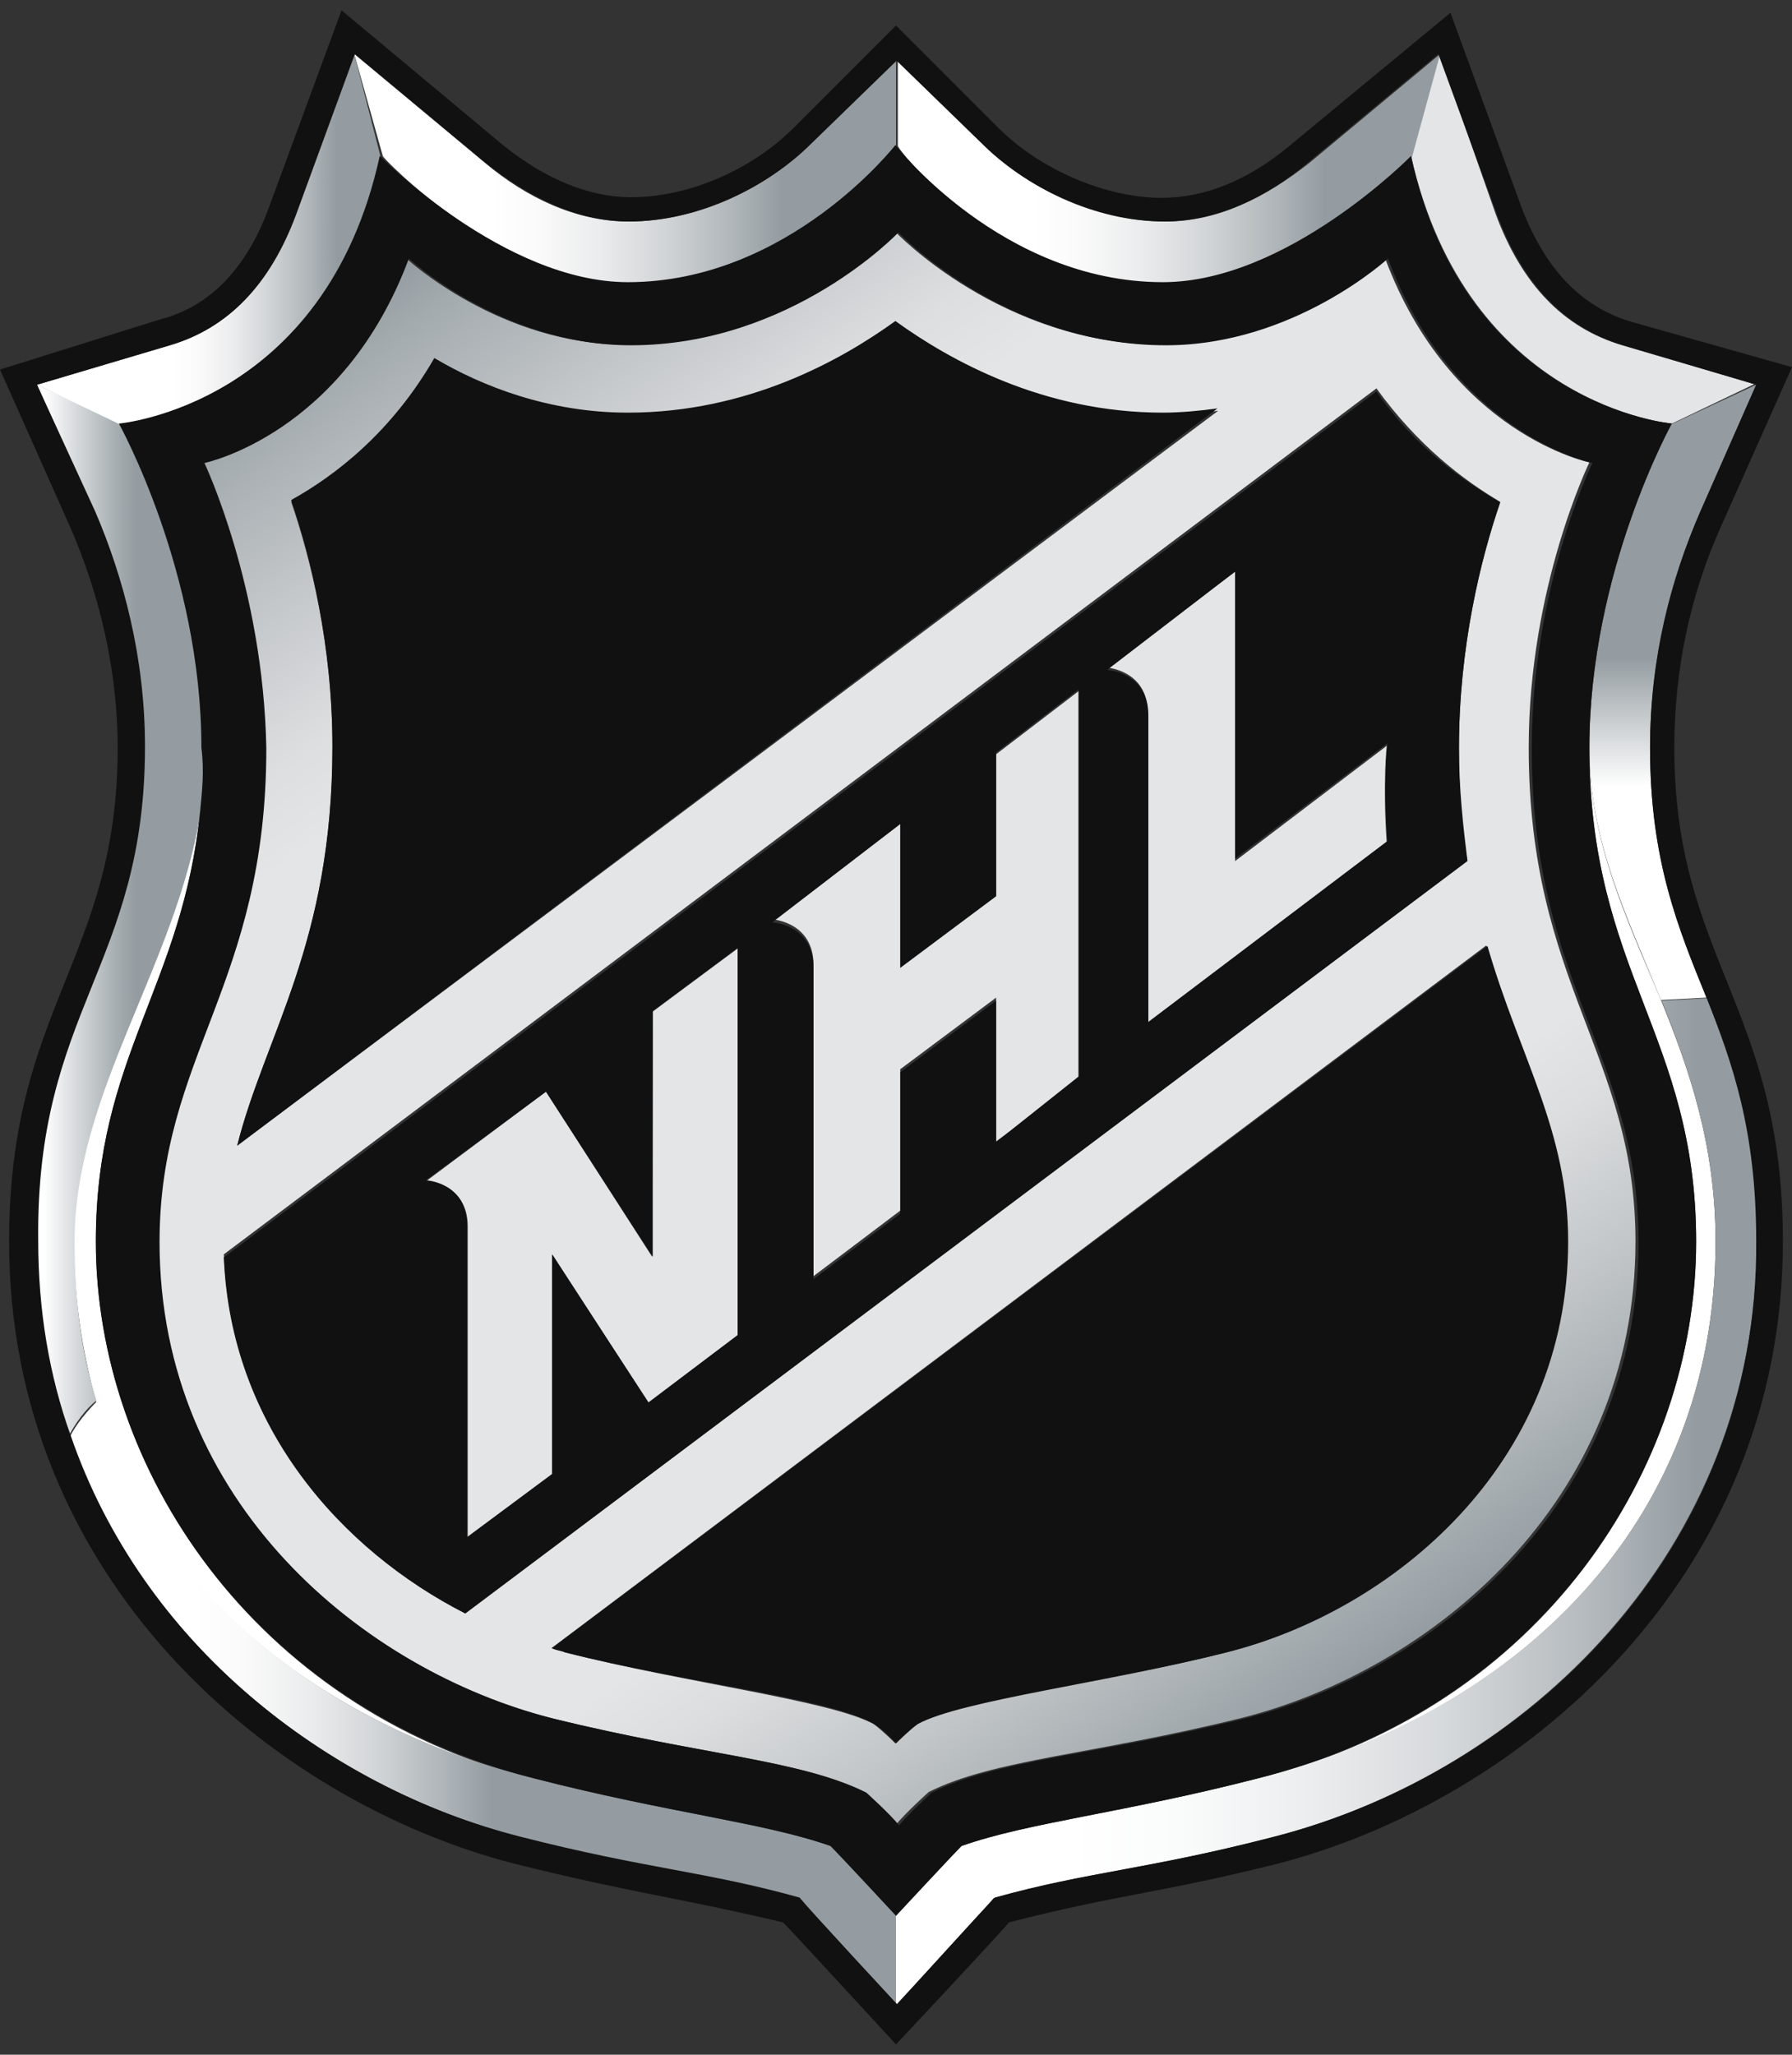 <?xml version="1.0" encoding="utf-8"?>
<!-- Generator: Adobe Illustrator 24.2.3, SVG Export Plug-In . SVG Version: 6.00 Build 0)  -->
<svg version="1.1" id="Layer_1" xmlns="http://www.w3.org/2000/svg" xmlns:xlink="http://www.w3.org/1999/xlink" x="0px" y="0px"
	 viewBox="0 0 295.4 338.6" style="enable-background:new 0 0 295.4 338.6;" xml:space="preserve">
<rect x="0" y="0" width="295.4" height="338.6" fill="#333333" stroke="none"/>
<style type="text/css">
	.st0{fill:#FFFFFF;}
	.st1{fill:#E4E5E6;}
	.st2{fill:url(#SVGID_1_);}
	.st3{fill:url(#SVGID_2_);}
	.st4{fill:url(#SVGID_3_);}
	.st5{fill:url(#SVGID_4_);}
	.st6{fill:url(#SVGID_5_);}
	.st7{fill:url(#SVGID_6_);}
	.st8{fill:url(#SVGID_7_);}
	.st9{fill:url(#SVGID_8_);}
	.st10{fill:#111111;}
</style>
<path class="st0" d="M15.8,204.6c0-30.5,14.3-41.9,17.2-71c-3.9,25.4-20.8,45.9-20.8,71c0,9.7,1.4,18.3,3.6,26.2
	c10.4,35.1,41.9,54.5,72,62.4C41.6,281.3,15.8,241.9,15.8,204.6L15.8,204.6z M282.8,204.6c0-15.8-4.3-28.3-9-39.8
	c-5.7-13.6-11.8-26.2-11.8-41.6c0,36.9,17.6,47.7,17.6,81.4c0,37.3-25.4,76.7-72,88.5C249.5,282.4,282.8,251.6,282.8,204.6
	L282.8,204.6z"/>
<path class="st1" d="M267.4,56.9c-9.7-2.9-16.5-10-20.8-21.5l-9.3-26.5l-4.7,16.8c9.3,41.2,43,44.1,43,44.1l13.6-6.5L267.4,56.9z
	 M107.5,207.1L90,179.9l-19.7,14.7c0,0,6.8,0.4,6.8,7.5v51.3l14-10.4v-36.2l15.8,24.4l14.7-11.1v-63.8l-14,10.4L107.5,207.1z
	 M164.2,147.6l-15.8,11.8v-23.7l-21.1,15.8c0,0,6.8,0.4,6.8,7.5v51.3l14.3-10.8v-23.3l15.8-11.8v23.7l13.6-10v-64.2l-13.6,10.4
	V147.6z M203.6,141.9V94.2L182.4,110c0,0,6.8,0.4,6.8,7.5v51.3l39.4-29.8c-0.7-10,0-16.1,0-16.1L203.6,141.9z"/>
<linearGradient id="SVGID_1_" gradientUnits="userSpaceOnUse" x1="-281.033" y1="565.375" x2="-271.121" y2="565.375" gradientTransform="matrix(3.584 0 0 -3.584 1010.498 2176.638)">
	<stop  offset="0.11" style="stop-color:#FFFFFF"/>
	<stop  offset="0.24" style="stop-color:#DCDFE1"/>
	<stop  offset="0.44" style="stop-color:#A8AFB3"/>
	<stop  offset="0.54" style="stop-color:#949CA1"/>
</linearGradient>
<path class="st2" d="M23.7,123.2c0,36.2-17.9,43.4-17.9,81.4c0,11.5,1.8,22.6,5.4,32.3c1.1-2.2,2.9-4.7,4.7-6.1
	c-2.5-7.9-3.6-16.5-3.6-26.2c0-24.7,16.8-45.5,20.8-71c0.4-3.2,0.4-6.8,0.4-10.4c0.4-29-13.6-53.4-13.6-53.4L6.1,63.4l9.3,21.1
	C20.1,95.3,23.7,108.5,23.7,123.2L23.7,123.2z"/>
<linearGradient id="SVGID_2_" gradientUnits="userSpaceOnUse" x1="-204.966" y1="561.275" x2="-204.966" y2="589.525" gradientTransform="matrix(3.584 0 0 -3.584 1010.498 2176.638)">
	<stop  offset="0" style="stop-color:#FFFFFF"/>
	<stop  offset="0.35" style="stop-color:#FFFFFF"/>
	<stop  offset="0.56" style="stop-color:#949CA1"/>
	<stop  offset="1" style="stop-color:#949CA1"/>
</linearGradient>
<path class="st3" d="M262,123.2c0,15.4,6.1,27.6,11.8,41.6l7.5-0.4c-4.7-11.5-9.3-22.6-9.3-41.2c0-14.7,3.6-28,8.2-38.7l9.3-21.1
	l-14,6.5C275.6,69.8,262,94.2,262,123.2z"/>
<linearGradient id="SVGID_3_" gradientUnits="userSpaceOnUse" x1="-278.716" y1="528.975" x2="-240.666" y2="528.975" gradientTransform="matrix(3.584 0 0 -3.584 1010.498 2176.638)">
	<stop  offset="0.15" style="stop-color:#FFFFFF"/>
	<stop  offset="0.21" style="stop-color:#FAFAFA"/>
	<stop  offset="0.29" style="stop-color:#EBECED"/>
	<stop  offset="0.37" style="stop-color:#D2D5D7"/>
	<stop  offset="0.45" style="stop-color:#AFB5B9"/>
	<stop  offset="0.51" style="stop-color:#949CA1"/>
</linearGradient>
<path class="st4" d="M136.9,304.2c-11.1-3.9-26.5-5.4-48.7-11.1c-30.5-7.5-61.7-27.2-72-62.4c-1.8,1.8-3.6,3.9-4.7,6.1
	c11.8,33.7,41.9,57.4,74.2,66c20.8,5.4,30.5,5.7,45.9,10c2.2,2.2,16.1,17.6,16.1,17.6v-14.7C147.7,315.7,138.4,305.3,136.9,304.2
	L136.9,304.2z"/>
<linearGradient id="SVGID_4_" gradientUnits="userSpaceOnUse" x1="-218.137" y1="530.946" x2="-263.247" y2="595.353" gradientTransform="matrix(3.584 0 0 -3.584 1010.498 2176.638)">
	<stop  offset="0" style="stop-color:#949CA1"/>
	<stop  offset="1.000000e-02" style="stop-color:#99A1A6"/>
	<stop  offset="0.12" style="stop-color:#C2C6C8"/>
	<stop  offset="0.2" style="stop-color:#DBDDDE"/>
	<stop  offset="0.25" style="stop-color:#E4E5E6"/>
	<stop  offset="0.75" style="stop-color:#E4E5E6"/>
	<stop  offset="0.8" style="stop-color:#DCDEDF"/>
	<stop  offset="0.87" style="stop-color:#C7CACD"/>
	<stop  offset="0.97" style="stop-color:#A3AAAE"/>
	<stop  offset="1" style="stop-color:#949CA1"/>
</linearGradient>
<path class="st5" d="M90.7,283.1c24.7,6.1,40.9,6.8,51.6,12.2c0,0,3.9,3.6,5.4,5.4c1.4-1.8,5.4-5.4,5.4-5.4
	c10.8-5.4,26.9-6.1,51.6-12.2c31.2-7.9,64.9-35.5,64.9-78.5c0-30.8-17.6-42.3-17.6-81.4c0-26.5,10-47,10-47s-22.9-4.7-33.7-33.7
	c0,0-15.4,14.3-36.6,14.3c-26.5,0-44.1-18.6-44.1-18.6s-17.6,18.6-44.1,18.6C82.4,56.9,67,42.6,67,42.6
	c-10.8,29-33.7,33.7-33.7,33.7s10,20.4,10,47c0,39.1-17.6,50.5-17.6,81.4C25.8,248,59.5,275.2,90.7,283.1z M258.4,204.6
	c0,36.6-29,60.6-56.3,67.7c-19.7,5-43.4,7.5-50.9,11.8c-1.8,1.1-3.6,3.2-3.6,3.2s-2.2-2.2-3.6-3.2c-7.2-3.9-31.2-6.8-50.9-11.8
	c-0.7-0.4-1.4-0.4-2.2-0.7l154.1-115.8C250.5,174.5,258.4,186.3,258.4,204.6L258.4,204.6z M247.3,82.7c-3.2,9.3-6.8,24-6.8,40.5
	c0,6.8,0.4,13.3,1.4,18.6l-165.2,124c-20.8-10.8-38.7-31.2-39.8-59.1l190-142.7C233.7,73.4,241.2,79.1,247.3,82.7z M54.8,123.2
	c0-16.8-3.6-31.2-6.8-40.5c7.2-3.9,16.5-11.1,23.7-23.3c7.9,4.3,19,9,31.9,9c19.7,0,35.1-8.6,44.1-15.1c9,6.5,24.4,15.1,44.1,15.1
	c3.2,0,6.1-0.4,9-0.7L39.1,188.8C43.7,170.5,54.8,155.5,54.8,123.2z"/>
<linearGradient id="SVGID_5_" gradientUnits="userSpaceOnUse" x1="-265.646" y1="599.475" x2="-240.696" y2="599.475" gradientTransform="matrix(3.584 0 0 -3.584 1010.498 2176.638)">
	<stop  offset="0.25" style="stop-color:#FFFFFF"/>
	<stop  offset="0.34" style="stop-color:#FAFAFA"/>
	<stop  offset="0.45" style="stop-color:#EBECED"/>
	<stop  offset="0.57" style="stop-color:#D2D5D7"/>
	<stop  offset="0.7" style="stop-color:#AFB5B9"/>
	<stop  offset="0.79" style="stop-color:#949CA1"/>
</linearGradient>
<path class="st6" d="M103.6,46.9c26.5,0,44.1-22.6,44.1-22.6V10l-14,13.6c-7.2,7.2-18.6,12.9-30.1,12.9c-8.6,0-16.8-3.9-23.7-9.7
	L58.4,8.9l4.7,16.8C62.7,25.7,83.2,46.9,103.6,46.9z"/>
<linearGradient id="SVGID_6_" gradientUnits="userSpaceOnUse" x1="-240.716" y1="538.225" x2="-201.116" y2="538.225" gradientTransform="matrix(3.584 0 0 -3.584 1010.498 2176.638)">
	<stop  offset="0.2" style="stop-color:#FFFFFF"/>
	<stop  offset="0.33" style="stop-color:#FAFBFB"/>
	<stop  offset="0.47" style="stop-color:#EDEEEF"/>
	<stop  offset="0.63" style="stop-color:#D7DADC"/>
	<stop  offset="0.79" style="stop-color:#B8BDC1"/>
	<stop  offset="0.93" style="stop-color:#949CA1"/>
</linearGradient>
<path class="st7" d="M282.8,204.6c0,47-33.3,77.8-75.6,88.5c-22.2,5.7-37.6,7.2-48.7,11.1c-1.4,1.4-10.8,11.5-10.8,11.5v14.7
	c0,0,14.3-15.4,16.1-17.6c15.4-4.3,25.1-4.7,45.9-10c41.9-10.8,79.9-47.3,79.9-98.2c0-18.3-3.9-29.4-8.2-40.1l-7.5,0.4
	C278.5,176.3,282.8,188.8,282.8,204.6L282.8,204.6z"/>
<linearGradient id="SVGID_7_" gradientUnits="userSpaceOnUse" x1="-240.696" y1="599.475" x2="-215.746" y2="599.475" gradientTransform="matrix(3.584 0 0 -3.584 1010.498 2176.638)">
	<stop  offset="0.25" style="stop-color:#FFFFFF"/>
	<stop  offset="0.34" style="stop-color:#FAFAFA"/>
	<stop  offset="0.45" style="stop-color:#EBECED"/>
	<stop  offset="0.57" style="stop-color:#D2D5D7"/>
	<stop  offset="0.7" style="stop-color:#AFB5B9"/>
	<stop  offset="0.79" style="stop-color:#949CA1"/>
</linearGradient>
<path class="st8" d="M191.8,46.9c20.4,0,40.9-20.8,40.9-20.8l4.7-17.2l-21.5,17.9c-7.2,5.7-15.1,9.7-23.7,9.7
	c-11.5,0-22.9-5.7-30.1-12.9L148,10v14C147.7,24.3,165.2,46.9,191.8,46.9L191.8,46.9z"/>
<linearGradient id="SVGID_8_" gradientUnits="userSpaceOnUse" x1="-280.246" y1="596.275" x2="-264.386" y2="596.275" gradientTransform="matrix(3.584 0 0 -3.584 1010.498 2176.638)">
	<stop  offset="0.39" style="stop-color:#FFFFFF"/>
	<stop  offset="0.47" style="stop-color:#FAFAFA"/>
	<stop  offset="0.57" style="stop-color:#EBECED"/>
	<stop  offset="0.67" style="stop-color:#D2D5D7"/>
	<stop  offset="0.79" style="stop-color:#AFB5B9"/>
	<stop  offset="0.87" style="stop-color:#949CA1"/>
</linearGradient>
<path class="st9" d="M62.7,25.7L58.4,8.9l-9.7,26.5C44.4,46.9,37.6,54.1,28,56.9L6.1,63.4l13.6,6.5C19.7,69.8,53.8,67,62.7,25.7z"/>
<path class="st10" d="M39.1,188.8L200.7,67.3c-2.9,0.4-6.1,0.7-9,0.7c-19.7,0-35.1-8.6-44.1-15.1c-9,6.5-24.4,15.1-44.1,15.1
	c-12.9,0-24-4.3-31.9-9C64.5,71.3,55.2,78.4,48,82.4c3.2,9.3,6.8,24,6.8,40.5C54.8,155.5,43.7,170.5,39.1,188.8L39.1,188.8z
	 M91,271.6c0.7,0.4,1.4,0.4,2.2,0.7c19.7,5,43.4,7.5,50.9,11.8c1.8,1.1,3.6,3.2,3.6,3.2s2.2-2.2,3.6-3.2c7.2-3.9,31.2-6.8,50.9-11.8
	c27.2-6.8,56.3-30.8,56.3-67.7c0-18.3-7.9-30.1-13.3-48.7L91,271.6z M19.4,123.2c0,34.8-17.9,42.7-17.9,81.4
	c0,55.6,43,92.1,83.2,102.5c20.1,5,26.2,5.4,44.4,9.7c1.4,1.4,18.6,20.1,18.6,20.1s17.2-18.3,18.6-20.1c18.3-4.7,24.4-4.7,44.4-9.7
	c40.1-10.4,83.2-47,83.2-102.5c0-38.7-17.9-46.6-17.9-81.4c0-12.5,2.5-25.1,7.9-36.9l11.5-25.8L268.8,53c-8.2-2.5-14-8.6-17.9-18.6
	L239.1,2.1l-26.5,21.9c-6.8,5.7-14,8.6-21.1,8.6c-9.3,0-20.1-4.7-26.9-11.5L147.7,4.2l-16.8,16.8c-7.2,7.2-17.6,11.5-26.9,11.5
	c-6.8,0-14-2.9-21.1-8.6L56.3,1.7L44.4,34c-3.6,10-9.7,16.5-17.9,18.6L0,60.9l11.5,25.8C16.5,98.1,19.4,110.7,19.4,123.2L19.4,123.2
	z M28,56.9c9.7-2.9,16.5-10,20.8-21.5l9.7-26.5l21.5,17.9c7.2,5.7,15.1,9.7,23.7,9.7c11.5,0,22.9-5.7,30.1-12.9l14-13.6l14,13.6
	c7.2,7.2,18.6,12.9,30.1,12.9c8.6,0,16.8-3.9,23.7-9.7l21.5-17.9l9.7,26.5c4.3,11.5,11.1,18.6,20.8,21.5l21.9,6.5l-9.3,21.1
	c-4.7,10.8-8.2,23.7-8.2,38.7c0,18.6,4.7,29.8,9.3,41.2c4.3,10.8,8.2,21.9,8.2,40.1c0.4,50.9-37.6,87.5-79.6,98.2
	c-20.8,5.4-30.5,5.7-45.9,10c-2.2,2.2-16.1,17.6-16.1,17.6s-14.3-15.4-16.1-17.6c-15.4-4.3-25.1-4.7-45.9-10
	c-32.3-8.2-62.4-31.9-74.2-66c-3.6-10-5.4-20.8-5.4-32.3c-0.4-38,17.6-45.2,17.6-81.4c0-14.7-3.6-28-8.2-38.7L6.1,63.4L28,56.9z
	 M76.7,265.9l165.2-124c-0.7-5.7-1.4-11.8-1.4-18.6c0-16.8,3.6-31.2,6.8-40.5c-6.1-3.6-14-9-20.4-18.3l-190,142.7
	C38,235.1,56.3,255.5,76.7,265.9z M203.6,94.2v47.3l25.1-19c0,0-0.7,6.1,0,16.1l-39.4,29.8v-50.5c0-7.2-6.8-7.5-6.8-7.5L203.6,94.2z
	 M148.4,135.8v23.7l15.8-11.8v-23.7l13.6-10.4v63.8l-13.6,10.8v-23.3l-15.8,11.8v23.3l-14.3,10.8v-51.3c0-7.2-6.8-7.5-6.8-7.5
	L148.4,135.8z M90,179.9l17.6,27.2v-40.5l14-10.4V220l-14.7,11.1L91,206.7v36.2l-14,10.4v-51.3c0-7.2-6.8-7.5-6.8-7.5L90,179.9z
	 M33,133.6c-2.9,29-17.2,40.5-17.2,71c0,37.3,25.8,76.7,72.4,88.5c22.2,5.7,37.6,7.2,48.7,11.1c1.4,1.4,10.8,11.5,10.8,11.5
	s9.3-10,10.8-11.5c11.1-3.9,26.5-5.4,48.7-11.1c47-11.8,72.4-51.3,72.4-88.5c0-34.1-17.6-44.4-17.6-81.4c0-29,13.6-53.4,13.6-53.4
	s-34.1-2.9-43-44.1c0,0-20.4,20.8-40.9,20.8c-26.5,0-44.1-22.6-44.1-22.6s-17.6,22.6-44.1,22.6c-20.4,0-40.9-20.8-40.9-20.8
	c-9,41.2-43,44.1-43,44.1s13.6,24.4,13.6,53.4C33.7,127.2,33.3,130.4,33,133.6z M33.7,76.3c0,0,22.9-4.7,33.7-33.7
	c0,0,15.4,14.3,36.6,14.3c26.5,0,44.1-18.6,44.1-18.6s17.6,18.6,44.1,18.6c21.1,0,36.6-14.3,36.6-14.3c10.8,29,33.7,33.7,33.7,33.7
	s-10,20.4-10,47c0,39.1,17.6,50.5,17.6,81.4c0,43-33.7,70.6-64.9,78.5c-24.7,6.1-40.9,6.8-51.6,12.2c0,0-3.9,3.6-5.4,5.4
	c-1.4-1.8-5.4-5.4-5.4-5.4c-10.8-5.4-26.9-6.1-51.6-12.2c-31.2-7.9-64.9-35.5-64.9-78.5c0-30.8,17.6-42.3,17.6-81.4
	C43.4,96.7,33.7,76.3,33.7,76.3L33.7,76.3z"/>
</svg>
